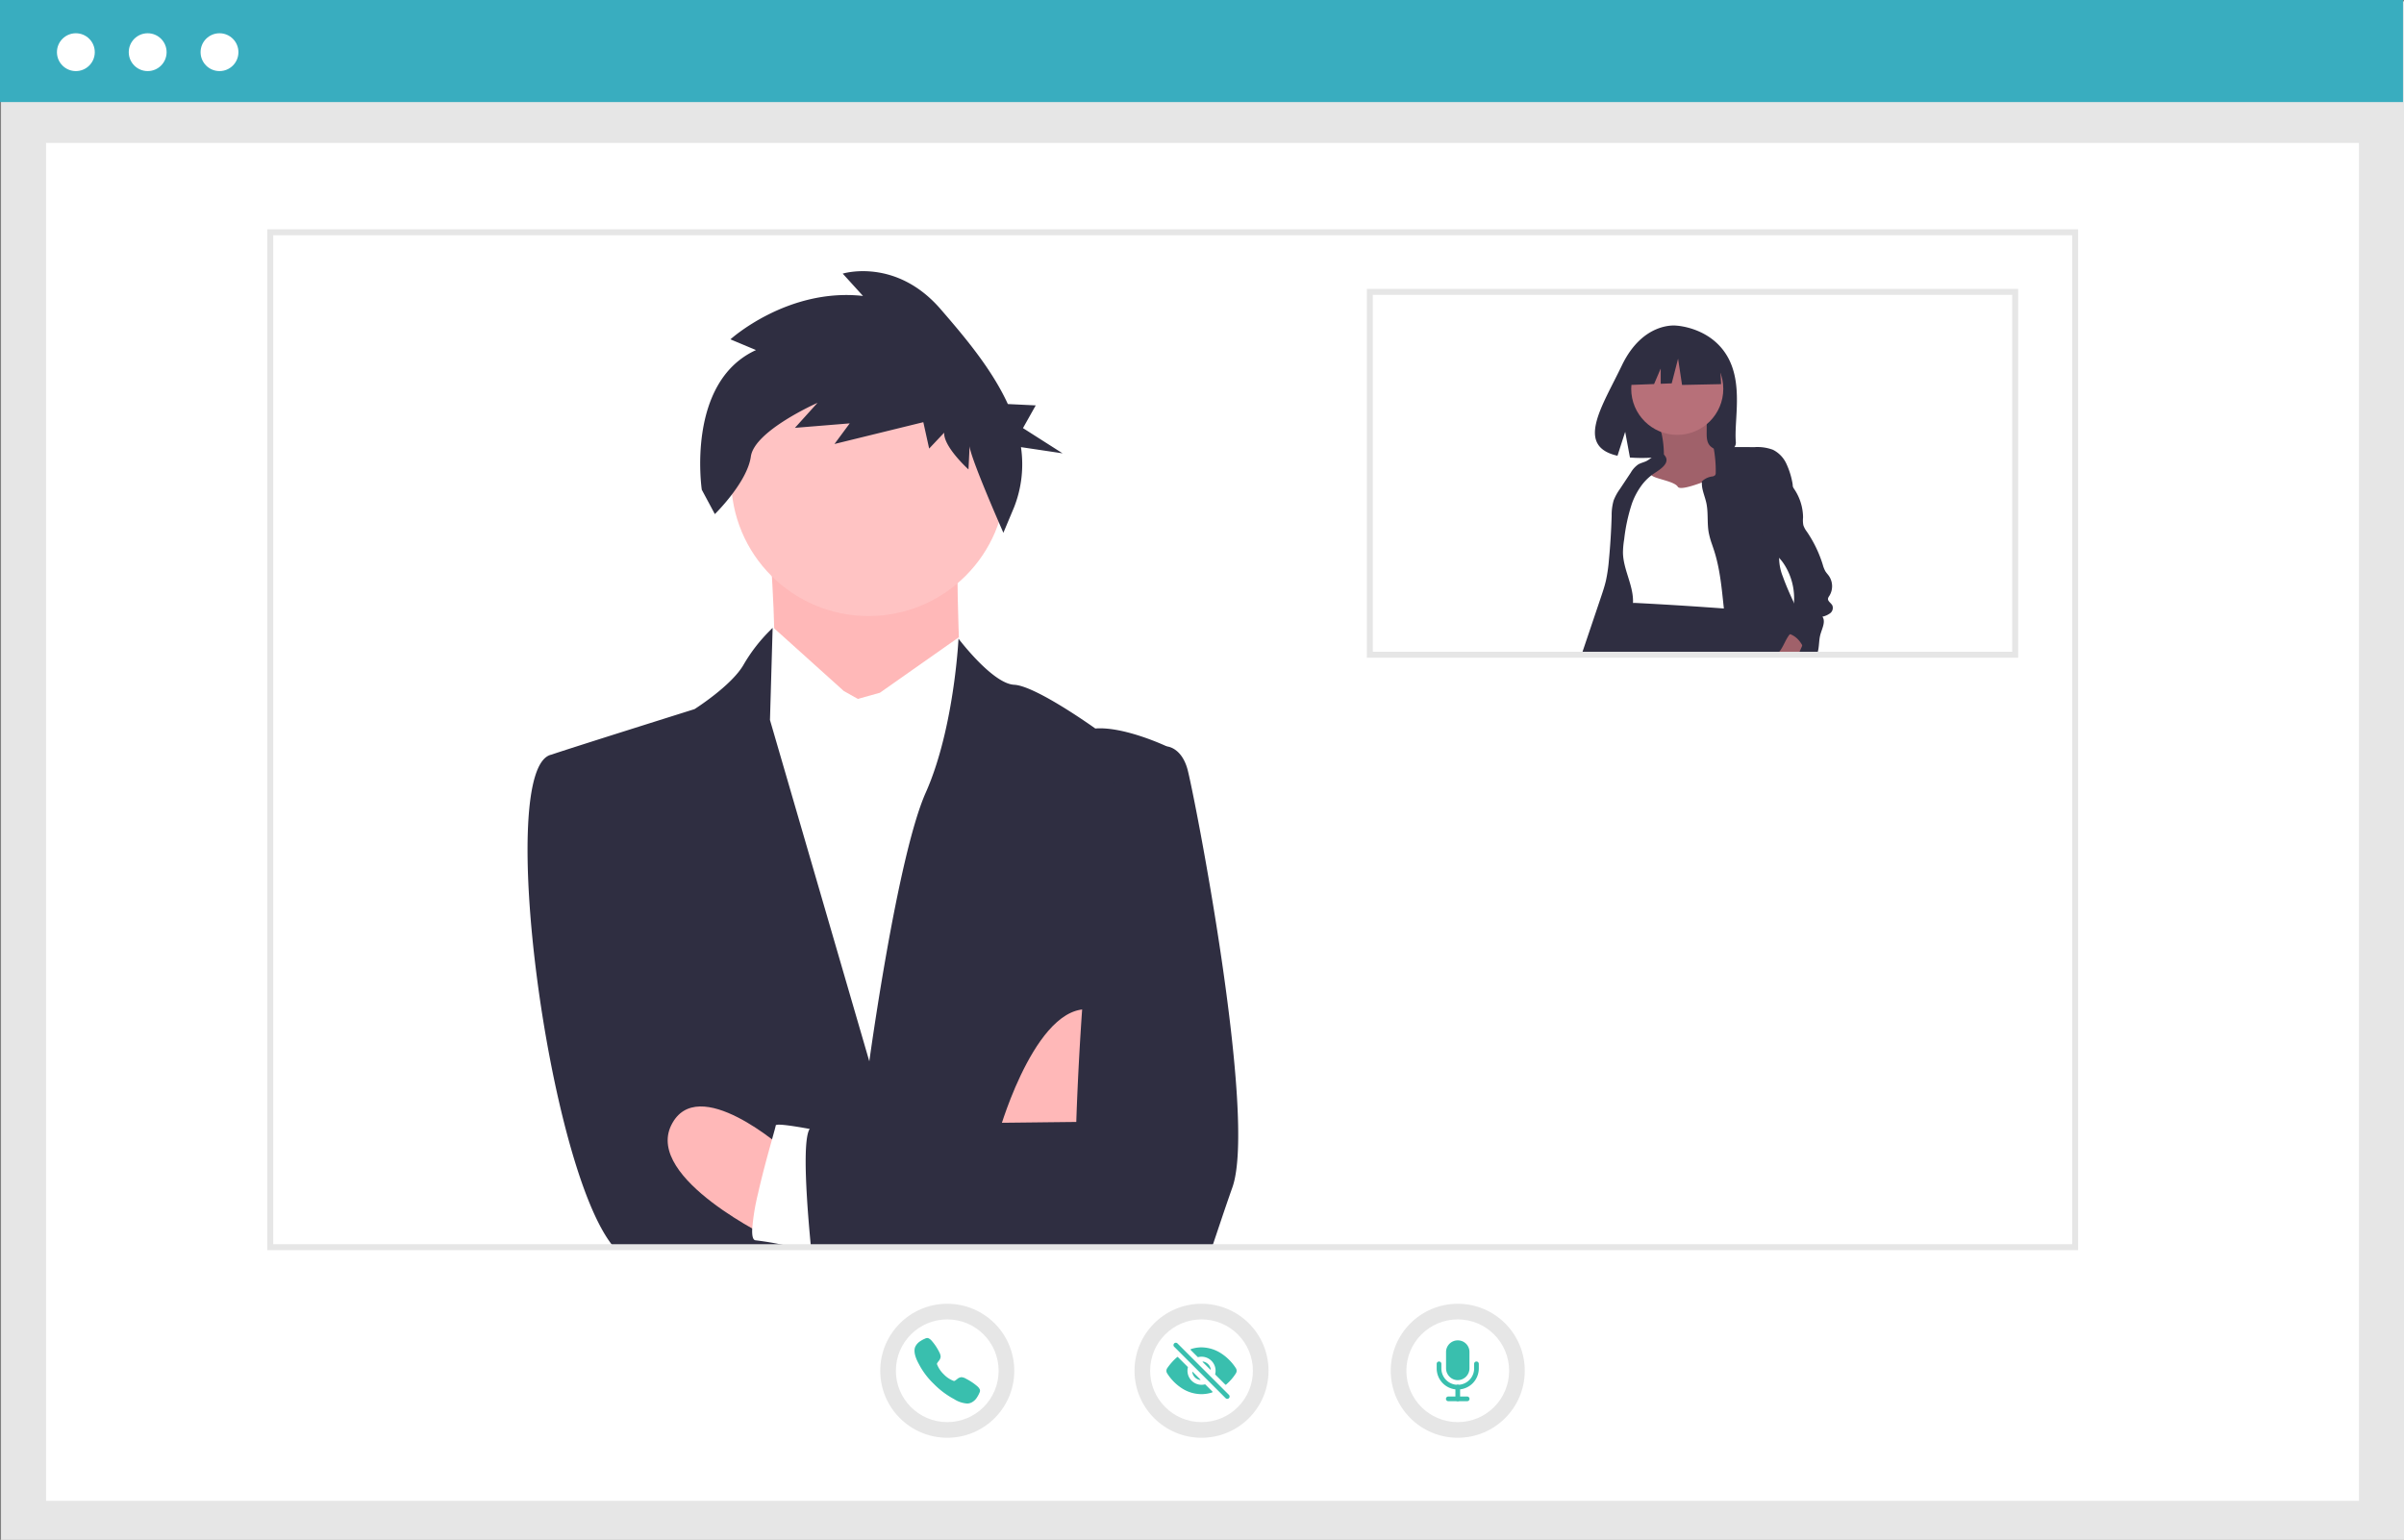 <?xml version="1.0" encoding="UTF-8"?>
<svg width="807.06" height="517.12" data-name="Layer 1" version="1.1" viewBox="0 0 807.06 517.12" xmlns="http://www.w3.org/2000/svg" xmlns:cc="http://creativecommons.org/ns#" xmlns:dc="http://purl.org/dc/elements/1.1/" xmlns:rdf="http://www.w3.org/1999/02/22-rdf-syntax-ns#">
    <rect x="0" y="0" width="807.06" height="517.12" fill="#808080" stroke="none"/>
    <rect x=".344" y=".457" width="806.72" height="516.66" fill="#e6e6e6" />
    <rect x="15.468" y="48" width="776.47" height="456" fill="#fff" />
    <rect width="806.72" height="34.272" fill="#39adbf" />
    <g fill="#fff">
        <circle cx="25.468" cy="17.522" r="6.352" />
        <circle cx="49.58" cy="17.522" r="6.352" />
        <circle cx="73.691" cy="17.522" r="6.352" />
    </g>
    <path transform="translate(-196.47 -191.44)" d="m454.49 367.59s2.916 40.238 1.587 42.604 23.349 44.87 23.349 44.87l39.454-36.976s-2.389-51.148 0.152-53.456-64.541 2.957-64.541 2.957z" fill="#ffb8b8" />
    <circle cx="291.57" cy="160.76" r="46.119" fill="#ffc3c3" />
    <path transform="translate(-196.47 -191.44)" d="m484.47 426.15-4.732-2.659-23.348-21.029s-2.325-0.867-2.677 6.406l-0.351 7.273-15.074 10.207-0.692 165.22 104.25 5.037 4.387-166.25-23.542-15.718-4.314-9.196-26.519 18.642z" fill="#fff" />
    <path transform="translate(-196.47 -191.44)" d="m588.2 442.1-11.53 168.18h-174.1c-22.186-26.263-39.905-161.4-20.996-165.41 6.177-2.136 48.061-15.292 48.061-15.292s12.513-7.901 16.506-14.989a54.954 54.954 0 0 1 8.932-11.518l0.024-0.024 0.012-0.024c0.097-0.097 0.182-0.194 0.279-0.279a0.163 0.163 0 0 1 0.085-0.073c0.121-0.133 0.243-0.255 0.376-0.376v0.182l-0.886 30.754 33.351 114.62s9.394-68.802 18.933-90.211c5.377-12.064 8.192-26.955 9.624-37.66 1.105-8.289 1.384-14.054 1.384-14.054s0.049 0.061 0.133 0.17v0.012a0.012 0.012 0 0 0 0.012 0.012c0.146 0.182 0.376 0.485 0.716 0.898l0.012 0.012c2.792 3.495 11.748 14.078 17.816 14.37 7.27 0.352 27.234 14.685 27.234 14.685 9.758-0.752 24.018 6.02 24.018 6.02z" fill="#2f2e41" />
    <path transform="translate(-196.47 -191.44)" d="m532.17 570.62s13.136-45.538 32.297-39.752-1.874 38.792-1.874 38.792z" fill="#ffb8b8" />
    <path transform="translate(-196.47 -191.44)" d="m455.84 607.61s-42.829-20.295-34.034-38.275 37.984 8.094 37.984 8.094z" fill="#ffb8b8" />
    <path transform="translate(-196.47 -191.44)" d="m473 610.27h-10.28a104.29 104.29 0 0 0-12.549-2.306c-0.971-0.049-1.286-1.566-1.165-3.969a75.456 75.456 0 0 1 1.954-11.785c1.469-6.554 3.435-13.642 4.697-18.156v-0.012c0.74-2.634 1.226-4.381 1.238-4.636 0.036-0.801 6.76 0.303 11.396 1.153 2.439 0.449 4.296 0.825 4.296 0.825l0.231 21.882z" fill="#fff" />
    <path transform="translate(-196.47 -191.44)" d="m610.2 590.19c-2.961 8.386-5.097 15.025-6.845 20.086h-134.63c-0.449-4.636-1.02-10.984-1.384-17.27-0.595-10.061-0.692-19.965 0.947-22.44a1.158 1.158 0 0 1 0.728-0.57c3.143-0.619 38.655-1.177 63.802-1.505 3.495-0.036 6.784-0.073 9.77-0.109 9.066-0.109 15.207-0.17 15.207-0.17s0.485-16.603 1.966-37.769c2.609-37.211 8.313-88.536 19.94-88.754l8.496 0.413s4.843 0.231 6.918 7.622 23.533 116.57 15.086 140.47z" fill="#2f2e41" />
    <path transform="translate(-196.47 -191.44)" d="m450.27 309-8.587-3.601s19.158-17.392 44.509-14.575l-6.806-7.497s17.788-5.512 32.874 11.942c7.93 9.175 17.098 19.953 22.562 31.858l9.36 0.452-4.284 7.625 13.296 8.474-13.967-2.082a39.473 39.473 0 0 1-2.305 20.172l-3.6 8.587s-11.485-26.041-11.331-29.219l-0.384 7.946s-8.395-7.574-8.165-12.341l-5.036 5.332-1.961-8.856-29.822 7.32 5.113-6.921-18.391 1.501 7.574-8.395s-21.158 9.332-22.375 18.034c-1.217 8.702-12.084 19.327-12.084 19.327l-4.384-8.176s-5.424-36.102 18.195-46.907z" fill="#2f2e41" />
    <path transform="translate(-196.47 -191.44)" d="m894.13 611.27h-607.93v-342.83h607.93zm-605.93-2h603.93v-338.83h-603.93z" fill="#e6e6e6" />
    <path transform="translate(-196.47 -191.44)" d="m776.27 310.95c-5.748-9.713-17.121-10.166-17.121-10.166s-11.082-1.417-18.191 13.376c-6.626 13.788-15.771 27.101-1.472 30.329l2.583-8.039 1.599 8.637a55.948 55.948 0 0 0 6.118 0.105c15.313-0.494 29.896 0.145 29.427-5.35-0.624-7.305 2.588-19.546-2.943-28.892z" fill="#2f2e41" />
    <path transform="translate(-196.47 -191.44)" d="m755.07 344.04a6.065 6.065 0 0 1-0.524 3.195c-1.077 1.882-3.706 2.163-5.288 3.646-1.663 1.56-1.851 4.091-1.931 6.369a17.606 17.606 0 0 0 0.716 7.062 17.168 17.168 0 0 0 2.006 3.446q1.448 2.088 2.923 4.157a17.946 17.946 0 0 0 1.75 2.197 14.908 14.908 0 0 0 6.589 3.495 8.236 8.236 0 0 0 4.787 0.317 9.165 9.165 0 0 0 2.784-1.712 14.918 14.918 0 0 0 3.151-3.054 14.221 14.221 0 0 0 1.927-6.513 140.55 140.55 0 0 0 0.926-20.247 4.962 4.962 0 0 0-0.387-2.151c-0.801-1.564-2.946-1.897-4.076-3.243-0.966-1.15-1.006-2.791-0.997-4.293l0.021-3.824a1.602 1.602 0 0 0-0.186-0.932 1.578 1.578 0 0 0-1.097-0.512 36.976 36.976 0 0 0-7.194-0.481c-1.952 0.06-5.698-0.104-7.386 0.984-1.532 0.987 0.386 3.713 0.741 5.244a34.164 34.164 0 0 1 0.741 6.849z" fill="#a0616a" />
    <circle cx="563.08" cy="130.58" r="15.455" fill="#b77079" />
    <path transform="translate(-196.47 -191.44)" d="m750.73 350.45c-1.67-0.969-3.938-0.184-5.154 1.315a9.339 9.339 0 0 0-1.696 5.438 35.499 35.499 0 0 1-0.413 5.769c-0.928 4.17-4.373 7.598-4.629 11.862-0.252 4.195 2.625 7.85 4.04 11.807a19.689 19.689 0 0 1 1.055 7.685 3.083 3.083 0 0 0 0.495 2.398 2.735 2.735 0 0 0 1.07 0.576c6.829 2.403 14.205 2.611 21.443 2.794l11.953 0.303a3.81 3.81 0 0 0 2.111-0.353c1.072-0.658 1.216-2.131 1.234-3.389 0.157-10.833-0.304-21.664-0.764-32.489a68.973 68.973 0 0 0-1.169-11.707 3.359 3.359 0 0 0-1.461-2.495 3.225 3.225 0 0 0-2.463 0.165c-3.705 1.378-15.48 6.659-16.641 4.779-1.347-2.181-9.665-2.825-9.01-4.457z" fill="#fff" />
    <g fill="#2f2e41">
        <path transform="translate(-196.47 -191.44)" d="m751.34 350.72c-0.304 0.215-0.604 0.443-0.891 0.684a17.248 17.248 0 0 0-2.871 3.023 23.95 23.95 0 0 0-3.251 6.135 59.398 59.398 0 0 0-2.592 11.966 28.88 28.88 0 0 0-0.41 4.509c0.089 5.557 3.374 10.704 3.378 16.264 0 0.211-0.004 0.418-0.017 0.629a18.265 18.265 0 0 1-0.321 2.711c-0.241 1.305-0.587 2.592-0.929 3.876a37.017 37.017 0 0 1-3.471 9.378c-0.169 0.287-0.35 0.57-0.536 0.844h-11.823c0.093-0.283 0.19-0.562 0.283-0.844q3.021-8.949 6.038-17.894c0.616-1.824 1.233-3.656 1.668-5.531a52.389 52.389 0 0 0 1.018-7.022q0.697-7.34 0.916-14.711a17.887 17.887 0 0 1 0.663-5.24 17.142 17.142 0 0 1 2.103-3.834q1.83-2.755 3.661-5.51a8.465 8.465 0 0 1 2.441-2.711c0.874-0.536 1.913-0.73 2.833-1.182a14.484 14.484 0 0 0 1.664-1.102c1.377-0.975 2.994-2.001 4.18-1.005a2.328 2.328 0 0 1 0.49 0.562 2.826 2.826 0 0 1 0.182 0.325c1.14 2.466-2.871 4.594-4.404 5.679z" />
        <path transform="translate(-196.47 -191.44)" d="m790.28 410.74h-54.755c0.296-0.27 0.587-0.553 0.87-0.844 0.042-0.042 0.08-0.084 0.122-0.127 2.094-2.175 2.571-4.847 3.623-7.676q1.184-3.198 2.369-6.393a3.307 3.307 0 0 1 0.604-1.136 1.873 1.873 0 0 1 0.832-0.498 3.228 3.228 0 0 1 0.735-0.135 8.189 8.189 0 0 1 1.068 0q14.738 0.76 29.455 1.854 1.9 0.146 3.8 0.291c1.034 0.768 2.056 1.583 3.032 2.445a27.136 27.136 0 0 1 7.495 9.944c0.19 0.469 0.363 0.946 0.507 1.431 0.093 0.279 0.173 0.562 0.245 0.844z" />
        <polygon points="577.26 118.57 566.03 112.69 550.51 115.09 547.3 129.27 555.3 128.97 557.53 123.76 557.53 128.88 561.22 128.74 563.36 120.44 564.69 129.27 577.8 129" />
        <path transform="translate(-196.47 -191.44)" d="m790.28 410.74h-12.363c-0.089-0.279-0.173-0.562-0.253-0.844a66.402 66.402 0 0 1-1.917-9.576c-0.131-0.925-0.245-1.854-0.35-2.778-0.068-0.587-0.131-1.17-0.194-1.756-0.709-6.519-1.254-13.102-3.247-19.342-0.241-0.756-0.502-1.507-0.756-2.259a26.641 26.641 0 0 1-1.098-3.973c-0.54-3.091-0.135-6.291-0.692-9.378-0.312-1.723-0.933-3.239-1.309-4.818a9.757 9.757 0 0 1-0.279-2.918 6.284 6.284 0 0 1 3.289-1.63 1.733 1.733 0 0 0 1.165-0.469 1.463 1.463 0 0 0 0.194-0.861 41.362 41.362 0 0 0-0.342-5.958c-0.084-0.692-0.19-1.385-0.317-2.073-0.004-0.034-0.013-0.063-0.017-0.097a8.179 8.179 0 0 1 3.31-0.448c1.22 0.004 2.436 0.004 3.652 0.008q3.376 0.013 6.752 0.021a14.865 14.865 0 0 1 6.165 0.891 9.812 9.812 0 0 1 4.45 4.56 26.247 26.247 0 0 1 2.01 6.152 8.241 8.241 0 0 1 0.211 1.778c0.093 4.754-3.454 9.542-3.809 14.402-0.114 1.575 0.017 3.163-0.127 4.737-0.144 1.579-0.566 3.124-0.642 4.704-0.004 0.08-0.008 0.165-0.008 0.245a16.93 16.93 0 0 0 1.246 6.008c1.073 3.01 2.377 5.928 3.724 8.829 1.3 2.808 2.635 5.603 3.834 8.449a14.466 14.466 0 0 1 1.246 4.176 5.795 5.795 0 0 1-0.638 3.374 3.959 3.959 0 0 1-0.502 0.714l-0.008 0.008c-0.038 0.042-0.076 0.084-0.114 0.122h-12.266z" />
    </g>
    <path transform="translate(-196.47 -191.44)" d="m802.06 406.41a4.679 4.679 0 0 1-0.452 1.617c-0.021 0.051-0.042 0.097-0.063 0.148-0.245 0.578-0.494 1.149-0.752 1.723-0.127 0.279-0.253 0.562-0.384 0.844h-6.992a7.827 7.827 0 0 0 0.701-0.844c1.073-1.49 1.693-3.302 2.787-4.911a3.781 3.781 0 0 1 0.511-0.608c1.752-1.697 4.754-1.351 4.645 2.031z" fill="#a0616a" />
    <path transform="translate(-196.47 -191.44)" d="m806.61 410.74a8.282 8.282 0 0 0 0.224-0.844c0.051-0.224 0.093-0.443 0.127-0.667 0.224-1.474 0.22-2.981 0.57-4.429 0.494-2.073 1.976-4.526 0.756-6.27a6.625 6.625 0 0 0 2.622-1.174 2.255 2.255 0 0 0 0.709-2.592c-0.435-0.849-1.613-1.41-1.452-2.352a2.244 2.244 0 0 1 0.414-0.819 6.135 6.135 0 0 0-0.106-6.73c-0.384-0.549-0.857-1.03-1.208-1.605a9.569 9.569 0 0 1-0.874-2.225 41.449 41.449 0 0 0-5.333-11.054 7.335 7.335 0 0 1-1.178-2.179 8.995 8.995 0 0 1-0.093-2.588 17.351 17.351 0 0 0-3.027-9.614c-0.135-0.211-0.274-0.418-0.414-0.625a55.69 55.69 0 0 0-6.165-7.182 3.953 3.953 0 0 0-2.17 1.575 4.681 4.681 0 0 0-0.418 1.571c-0.6 4.18-1.119 8.386-1.524 12.587a30.768 30.768 0 0 0-0.169 6.384 10.306 10.306 0 0 0 2.398 5.818c0.899 0.988 2.039 1.723 3.015 2.635q0.234 0.222 0.456 0.456a14.95 14.95 0 0 1 1.862 2.445 21.078 21.078 0 0 1 3.099 12.637 20.532 20.532 0 0 1-0.317 2.381 9.849 9.849 0 0 1-1.123 3.209c-0.443 0.73-1.026 1.368-1.427 2.124a2.686 2.686 0 0 0-0.194 2.453 4.996 4.996 0 0 1 1.744 0.312 7.402 7.402 0 0 1 3.293 2.512 10.952 10.952 0 0 1 0.836 1.284 15.81 15.81 0 0 1 0.836 1.723c0.101 0.232 0.198 0.473 0.291 0.714a0.7 0.7 0 0 1 0.051 0.131z" fill="#2f2e41" />
    <path transform="translate(-196.47 -191.44)" d="m874 412.32h-218.66v-123.87h218.66zm-216.66-2h214.66v-119.87h-214.66z" fill="#e6e6e6" />
    <circle cx="403.37" cy="460.33" r="22.498" fill="#e6e6e6" />
    <circle cx="403.37" cy="460.33" r="17.248" fill="#fff" />
    <g fill="#39bfae">
        <path transform="translate(-196.47 -191.44)" d="m608.48 661.2a0.782 0.782 0 0 1-0.555-0.23l-17.284-17.284a0.786 0.786 0 0 1 1.111-1.111l17.284 17.284a0.786 0.786 0 0 1-0.555 1.341z" />
        <path transform="translate(-196.47 -191.44)" d="M599.447,654.707l-2.543-2.543a.098.098,0,0,0-.166.083,3.148,3.148,0,0,0,2.626,2.626.098.098,0,0,0,.083-.166Z" />
        <path transform="translate(-196.47 -191.44)" d="M600.233,648.83l2.547,2.546a.098.098,0,0,0,.167-.083,3.149,3.149,0,0,0-2.629-2.629.098.098,0,0,0-.084.166Z" />
        <path transform="translate(-196.47 -191.44)" d="m611.38 652.62a1.581 1.581 0 0 0-0.005-1.707 16.642 16.642 0 0 0-4.874-4.936 12.351 12.351 0 0 0-6.675-2.066 11.124 11.124 0 0 0-3.526 0.579 0.196 0.196 0 0 0-0.077 0.326l2.32 2.32a0.196 0.196 0 0 0 0.188 0.052 4.714 4.714 0 0 1 5.696 5.696 0.196 0.196 0 0 0 0.052 0.187l3.337 3.339a0.196 0.196 0 0 0 0.265 0.012 16.881 16.881 0 0 0 3.302-3.8z" />
        <path transform="translate(-196.47 -191.44)" d="m599.84 656.48a4.714 4.714 0 0 1-4.581-5.825 0.196 0.196 0 0 0-0.052-0.187l-3.282-3.283a0.196 0.196 0 0 0-0.266-0.011 19.633 19.633 0 0 0-3.323 3.718 1.567 1.567 0 0 0-0.031 1.745 16.4 16.4 0 0 0 4.826 4.942 12.168 12.168 0 0 0 6.693 2.044 11.697 11.697 0 0 0 3.567-0.567 0.196 0.196 0 0 0 0.079-0.326l-2.331-2.33a0.196 0.196 0 0 0-0.187-0.052 4.714 4.714 0 0 1-1.112 0.133z" />
    </g>
    <circle cx="318.01" cy="460.33" r="22.498" fill="#e6e6e6" />
    <circle cx="318.01" cy="460.33" r="17.248" fill="#fff" />
    <path transform="translate(-196.47 -191.44)" d="m521.11 662.77a9.252 9.252 0 0 1-4.321-1.473 28.094 28.094 0 0 1-6.786-5.076 25.753 25.753 0 0 1-5.096-6.784c-1.809-3.29-1.501-5.014-1.156-5.751a4.591 4.591 0 0 1 1.8-1.931 8.656 8.656 0 0 1 1.406-0.746c0.049-0.021 0.095-0.041 0.136-0.059a1.314 1.314 0 0 1 1.078-0.098 3.157 3.157 0 0 1 1.024 0.786 17.023 17.023 0 0 1 2.561 3.802 3.787 3.787 0 0 1 0.502 1.557 2.461 2.461 0 0 1-0.626 1.464c-0.064 0.088-0.128 0.172-0.19 0.253-0.374 0.491-0.456 0.633-0.402 0.886a9.315 9.315 0 0 0 2.268 3.364 8.928 8.928 0 0 0 3.325 2.213c0.264 0.056 0.409-0.029 0.916-0.416 0.073-0.055 0.147-0.113 0.225-0.17a2.474 2.474 0 0 1 1.486-0.665h0.003a3.558 3.558 0 0 1 1.564 0.549 18.757 18.757 0 0 1 3.788 2.542 3.156 3.156 0 0 1 0.788 1.022 1.325 1.325 0 0 1-0.098 1.08c-0.018 0.041-0.038 0.085-0.059 0.135a8.666 8.666 0 0 1-0.751 1.403 4.592 4.592 0 0 1-1.934 1.796 3.31 3.31 0 0 1-1.451 0.318z" fill="#39bfae" />
    <circle cx="489.39" cy="460.33" r="22.498" fill="#e6e6e6" />
    <circle cx="489.39" cy="460.33" r="17.248" fill="#fff" />
    <g fill="#39bfae">
        <path transform="translate(-196.47 -191.44)" d="m689 661.99h-6.285a0.786 0.786 0 1 1 0-1.571h6.285a0.786 0.786 0 1 1 0 1.571z" />
        <path transform="translate(-196.47 -191.44)" d="m685.86 658.06a7.079 7.079 0 0 1-7.071-7.071v-1.571a0.786 0.786 0 0 1 1.571 0v1.571a5.499 5.499 0 1 0 10.999 0v-1.571a0.786 0.786 0 0 1 1.571 0v1.571a7.079 7.079 0 0 1-7.071 7.071z" />
        <path transform="translate(-196.47 -191.44)" d="M685.862,661.989a.786.786,0,0,1-.786-.786V657.275a.786.786,0,1,1,1.571,0v3.928A.786.786,0,0,1,685.862,661.989Z" />
        <path transform="translate(-196.47 -191.44)" d="m685.86 654.92a3.871 3.871 0 0 1-2.777-1.183 3.972 3.972 0 0 1-1.151-2.794v-5.45a3.913 3.913 0 0 1 3.898-3.928q0.015-6e-5 0.031 0a3.886 3.886 0 0 1 3.928 3.928v5.45a3.958 3.958 0 0 1-3.928 3.977z" />
    </g>
</svg>